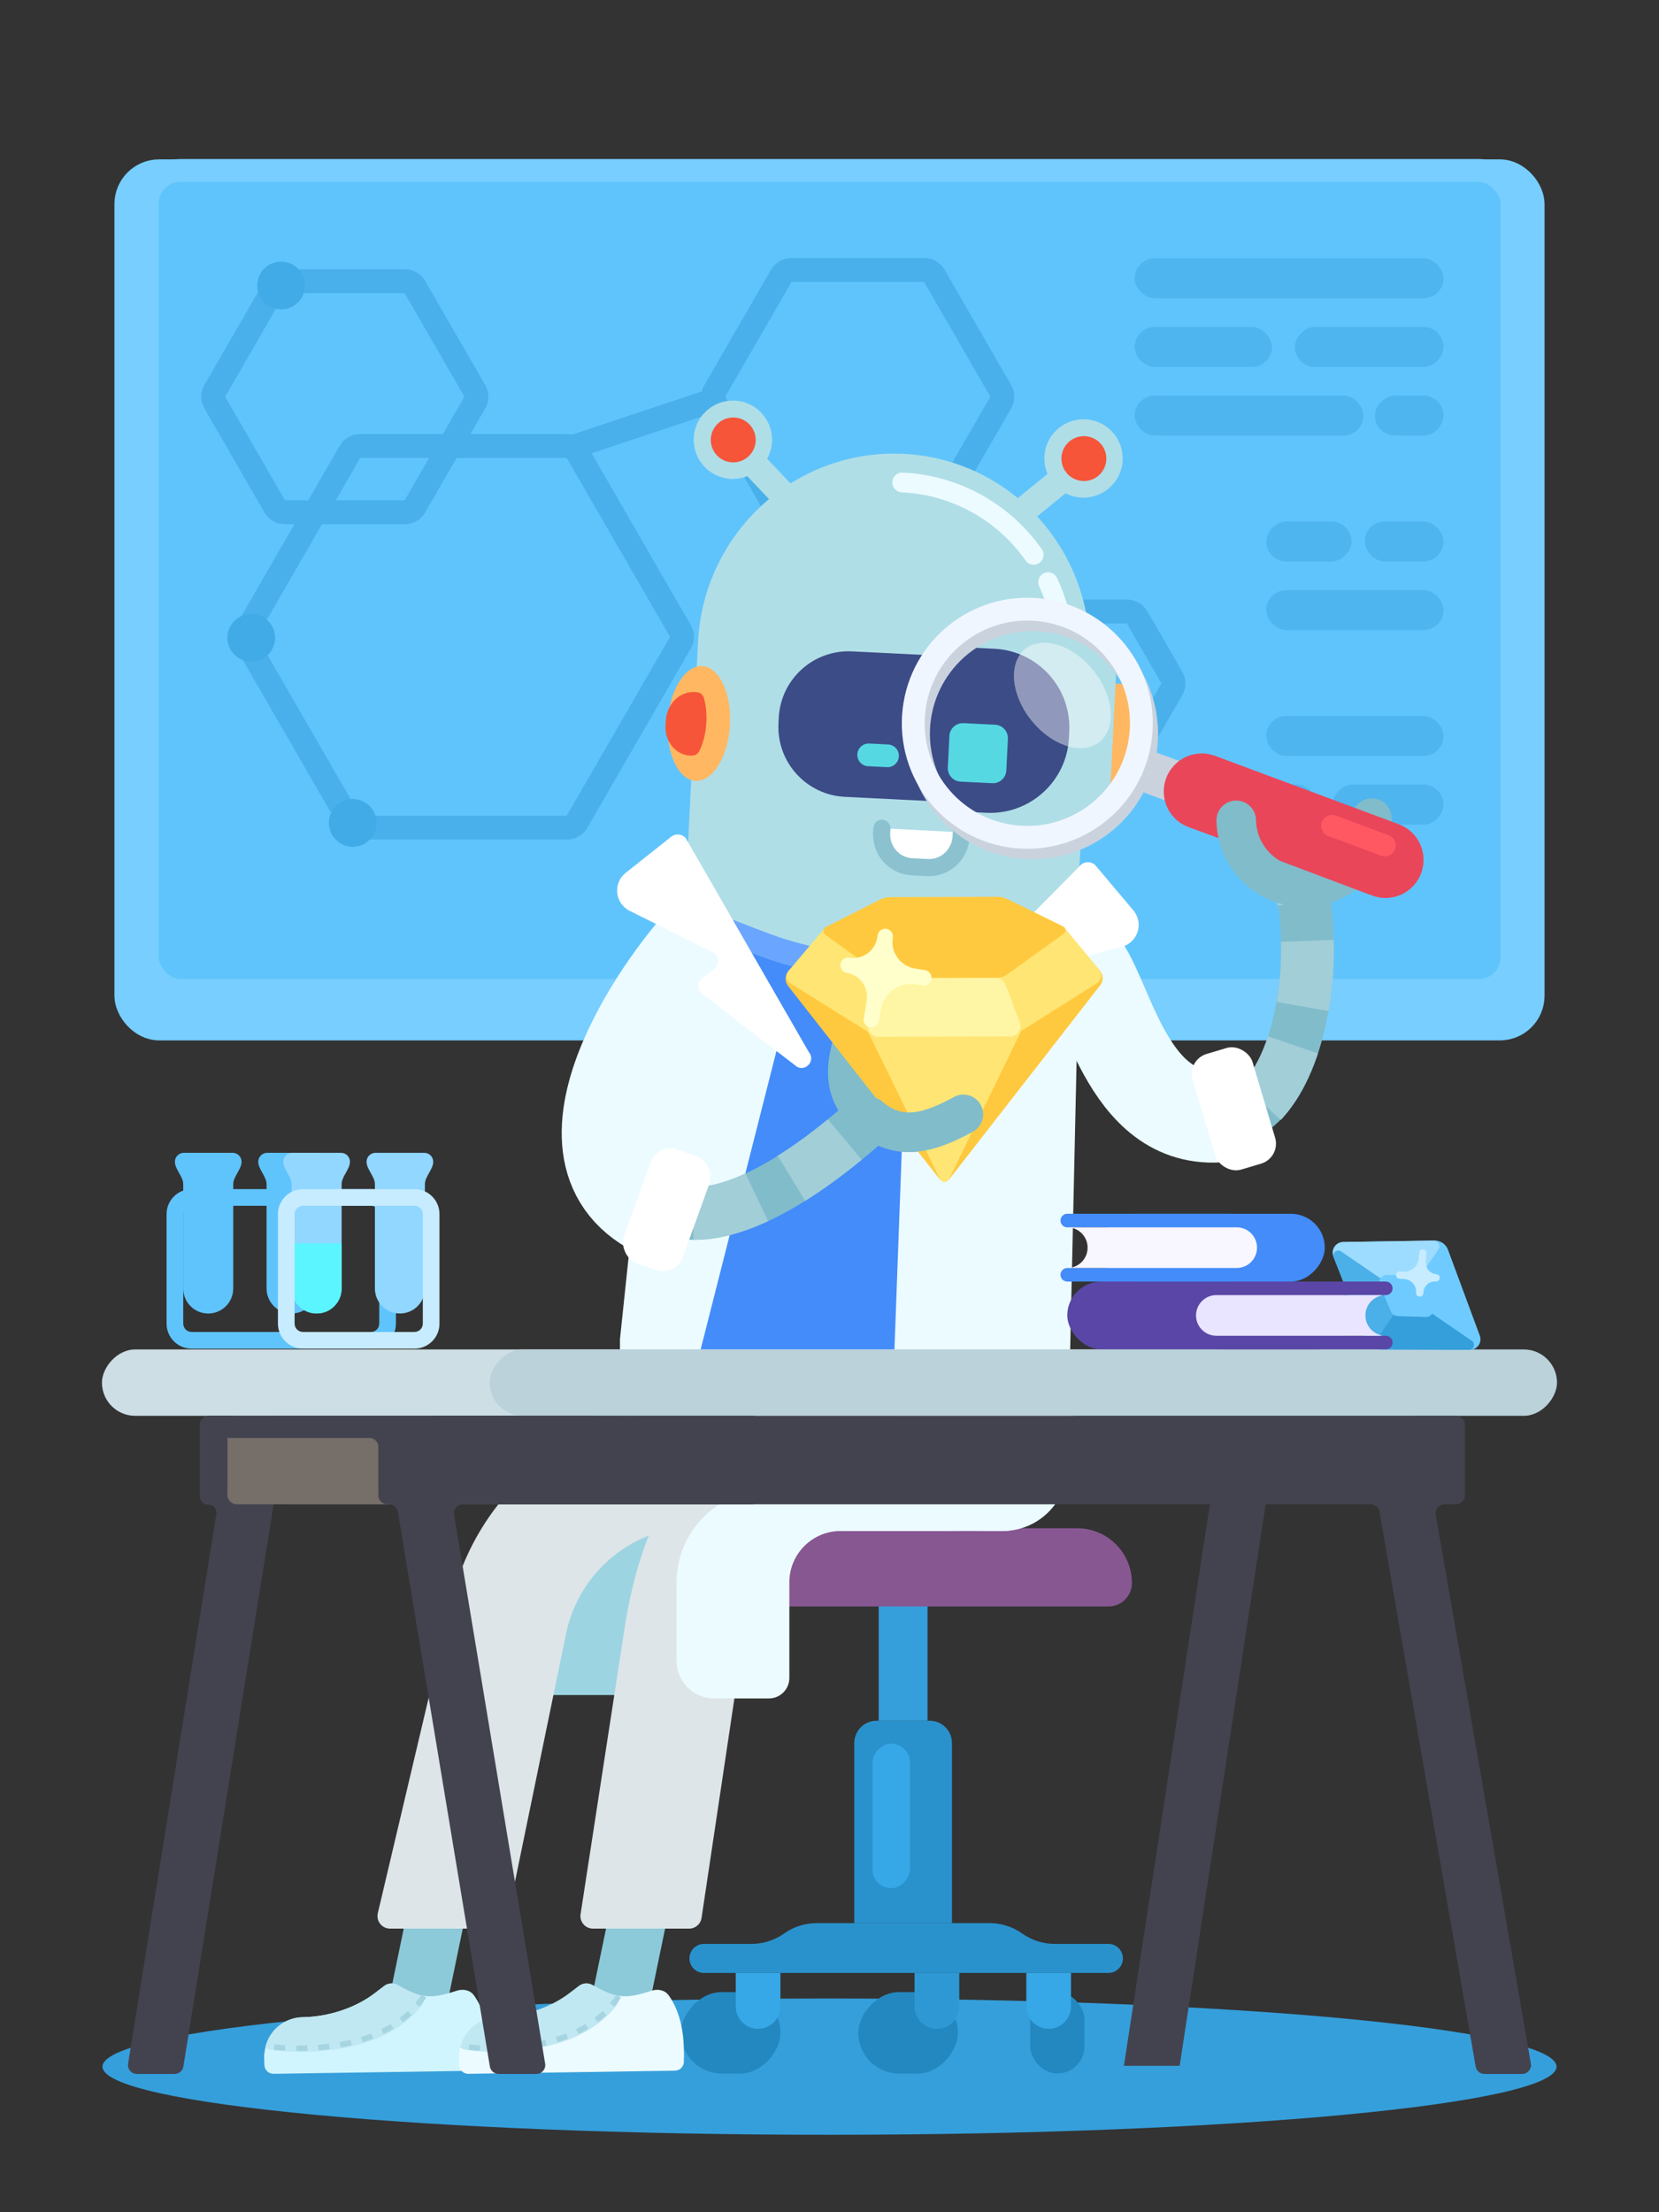<svg width="192" height="256" viewBox="0 0 192 256" fill="none" xmlns="http://www.w3.org/2000/svg">
<rect x="0" y="0" width="192" height="256" fill="#333333" stroke="none"/>
<rect x="14.567" y="19.767" width="162.864" height="99.305" rx="3.847" fill="#77CEFF" stroke="#77CEFF" stroke-width="2.648"/>
<rect x="17.047" y="19.726" width="157.944" height="94.895" rx="3.847" fill="#60C4FC" stroke="#77CEFF" stroke-width="2.648"/>
<path d="M31.805 33.196C32.04 32.788 32.475 32.538 32.945 32.538L46.863 32.538C47.334 32.538 47.769 32.788 48.004 33.196L54.963 45.25C55.198 45.657 55.198 46.159 54.963 46.566L48.004 58.62C47.769 59.028 47.334 59.279 46.863 59.279L32.945 59.279C32.475 59.279 32.04 59.028 31.805 58.62L24.845 46.566C24.61 46.159 24.61 45.657 24.845 45.25L31.805 33.196Z" stroke="#49B0EB" stroke-width="2.764"/>
<path d="M121.22 71.424C121.456 71.017 121.89 70.766 122.361 70.766L130.449 70.766C130.92 70.766 131.354 71.017 131.59 71.424L135.634 78.429C135.869 78.837 135.869 79.338 135.634 79.746L131.59 86.751C131.354 87.158 130.92 87.409 130.449 87.409L122.361 87.409C121.89 87.409 121.456 87.158 121.22 86.751L117.176 79.746C116.941 79.338 116.941 78.837 117.176 78.429L121.22 71.424Z" stroke="#49B0EB" stroke-width="2.764"/>
<path d="M40.513 52.274C40.749 51.867 41.183 51.616 41.654 51.616L65.628 51.616C66.099 51.616 66.533 51.867 66.769 52.274L78.756 73.037C78.991 73.444 78.991 73.946 78.756 74.354L66.769 95.116C66.533 95.523 66.099 95.775 65.628 95.775L41.654 95.775C41.183 95.775 40.749 95.523 40.513 95.116L28.526 74.354C28.291 73.946 28.291 73.444 28.526 73.037L40.513 52.274Z" stroke="#49B0EB" stroke-width="2.764"/>
<path d="M90.429 31.9C90.664 31.492 91.099 31.241 91.569 31.241L106.982 31.241C107.453 31.241 107.887 31.492 108.123 31.9L115.829 45.248C116.064 45.655 116.064 46.157 115.829 46.565L108.123 59.913C107.887 60.32 107.453 60.571 106.982 60.571L91.569 60.571C91.099 60.571 90.664 60.32 90.429 59.913L82.722 46.565C82.487 46.157 82.487 45.655 82.722 45.248L90.429 31.9Z" stroke="#49B0EB" stroke-width="2.764"/>
<path d="M66.564 51.634L82.758 46.236" stroke="#49B0EB" stroke-width="2.764"/>
<path d="M107.662 61.028L121.893 70.528" stroke="#49B0EB" stroke-width="2.764"/>
<rect x="131.314" y="29.887" width="35.751" height="4.634" rx="2.317" fill="#4FB5EF"/>
<rect x="131.314" y="37.832" width="15.889" height="4.634" rx="2.317" fill="#4FB5EF"/>
<rect x="131.314" y="45.775" width="26.482" height="4.634" rx="2.317" fill="#4FB5EF"/>
<rect width="17.213" height="4.634" rx="2.317" transform="matrix(-1 0 0 1 167.064 37.832)" fill="#4FB5EF"/>
<rect width="7.945" height="4.634" rx="2.317" transform="matrix(-1 0 0 1 167.064 45.775)" fill="#4FB5EF"/>
<rect x="167.065" y="72.92" width="20.523" height="4.634" rx="2.317" transform="rotate(-180 167.065 72.92)" fill="#4FB5EF"/>
<rect x="167.065" y="64.976" width="9.122" height="4.634" rx="2.317" transform="rotate(-180 167.065 64.976)" fill="#4FB5EF"/>
<rect width="9.882" height="4.634" rx="2.317" transform="matrix(1 8.74228e-08 8.74228e-08 -1 146.543 64.976)" fill="#4FB5EF"/>
<rect x="146.543" y="82.85" width="20.523" height="4.634" rx="2.317" fill="#4FB5EF"/>
<rect x="146.543" y="90.795" width="5.877" height="4.634" rx="2.317" fill="#4FB5EF"/>
<rect width="12.863" height="4.634" rx="2.317" transform="matrix(-1 0 0 1 167.066 90.795)" fill="#4FB5EF"/>
<circle cx="32.531" cy="33.036" r="2.764" fill="#41ABE7"/>
<circle cx="29.076" cy="73.807" r="2.764" fill="#41ABE7"/>
<circle cx="40.824" cy="95.227" r="2.764" fill="#41ABE7"/>
<circle cx="121.674" cy="71.041" r="2.764" fill="#41ABE7"/>
<path d="M96.001 247.039C142.471 247.039 180.142 243.509 180.142 239.154C180.142 234.799 142.471 231.269 96.001 231.269C49.531 231.269 11.86 234.799 11.86 239.154C11.86 243.509 49.531 247.039 96.001 247.039Z" fill="#359FDB"/>
<path d="M122.055 224.948H128.276C129.204 224.948 129.957 225.701 129.957 226.629C129.957 227.558 129.204 228.31 128.276 228.31H81.473C80.544 228.31 79.792 227.558 79.792 226.629C79.792 225.701 80.544 224.948 81.473 224.948H86.987C88.284 224.948 89.55 224.559 90.623 223.83L90.864 223.666C91.936 222.937 93.203 222.547 94.499 222.547H114.542C115.839 222.547 117.106 222.937 118.178 223.666L118.419 223.83C119.492 224.559 120.758 224.948 122.055 224.948Z" fill="#2992CD"/>
<rect width="11.518" height="9.424" rx="4.712" transform="matrix(-1 0 0 1 110.852 230.529)" fill="#2388C0"/>
<rect width="9.424" height="9.424" rx="4.712" transform="matrix(-1 0 0 1 110.852 230.529)" fill="#2388C0"/>
<path d="M111.02 228.311H105.846V232.191C105.846 233.619 107.004 234.778 108.433 234.778C109.861 234.778 111.02 233.619 111.02 232.191V228.311Z" fill="#2E98D5"/>
<rect width="11.518" height="9.424" rx="4.712" transform="matrix(-1 0 0 1 90.321 230.529)" fill="#2388C0"/>
<rect width="9.424" height="9.424" rx="4.712" transform="matrix(-1 0 0 1 90.321 230.529)" fill="#2388C0"/>
<path d="M90.321 228.311H85.148V232.191C85.148 233.619 86.306 234.778 87.734 234.778C89.163 234.778 90.321 233.619 90.321 232.191V228.311Z" fill="#36A7E7"/>
<rect x="119.226" y="230.529" width="6.282" height="9.424" rx="3.141" fill="#2388C0"/>
<path d="M118.777 228.311H123.95V232.191C123.95 233.619 122.792 234.778 121.363 234.778C119.935 234.778 118.777 233.619 118.777 232.191V228.311Z" fill="#36A7E7"/>
<path d="M110.174 201.709C110.174 200.28 109.016 199.122 107.587 199.122H101.456C100.027 199.122 98.869 200.28 98.869 201.709V222.546H110.174V201.709Z" fill="#2992CD"/>
<path d="M107.347 180.834C107.347 179.405 106.189 178.247 104.76 178.247H104.282C102.853 178.247 101.695 179.405 101.695 180.834V199.122H107.347V180.834Z" fill="#359FDB"/>
<rect width="4.327" height="16.727" rx="2.164" transform="matrix(-1 0 0 1 105.305 201.779)" fill="#36A7E7"/>
<path d="M131.003 183.187C131.003 179.687 128.165 176.85 124.665 176.85H83.421C79.921 176.85 77.084 179.687 77.084 183.187C77.084 184.687 78.3 185.903 79.8 185.903H128.287C129.787 185.903 131.003 184.687 131.003 183.187Z" fill="#875792"/>
<rect x="60.111" y="176.774" width="26.892" height="19.378" fill="#9DD4E2"/>
<path d="M136.525 239.057L146.77 172.16H140.317L130.073 239.057H136.525Z" fill="#43434F"/>
<path d="M124.638 82.859L125.604 82.77C126.011 82.733 126.407 82.617 126.769 82.427C127.131 82.237 127.452 81.977 127.714 81.663C127.976 81.349 128.173 80.986 128.294 80.596C128.416 80.206 128.459 79.795 128.422 79.388L128.398 79.131C128.322 78.31 127.924 77.551 127.29 77.023C126.655 76.496 125.837 76.241 125.016 76.316L124.049 76.405L124.638 82.859Z" fill="#FF553E"/>
<path d="M123.122 73.886L122.801 73.915C121.82 74.005 121.098 74.873 121.188 75.854L121.928 83.921C122.018 84.902 122.886 85.625 123.867 85.535L124.188 85.505C125.169 85.415 125.891 84.547 125.801 83.566L125.061 75.499C124.971 74.518 124.103 73.796 123.122 73.886Z" fill="#FFB762"/>
<path d="M127.855 116.659C144.207 145.212 154.048 119.752 150.646 102.393" stroke="#81BCCA" stroke-width="6.105" stroke-miterlimit="10" stroke-linecap="round"/>
<path d="M127.193 119.194C142.127 143.943 153.98 122.394 150.792 103.849" stroke="#A2CED8" stroke-width="6.105" stroke-miterlimit="10" stroke-dasharray="7.63 4.58"/>
<path d="M124.709 111.147C128.089 114.25 130.087 130.335 141.535 129.134" stroke="#ECFBFF" stroke-width="10.684" stroke-miterlimit="10"/>
<path d="M151.048 102.657C153.13 102.622 155.113 101.761 156.56 100.264C158.008 98.767 158.802 96.757 158.767 94.675" stroke="#81BCCA" stroke-width="4.579" stroke-miterlimit="10" stroke-linecap="round"/>
<path d="M104.578 52.523C92.063 51.903 81.41 61.66 80.784 74.314L77.076 149.232C77.063 149.476 77.097 149.721 77.179 149.952C77.26 150.183 77.386 150.396 77.549 150.578C77.713 150.76 77.91 150.909 78.131 151.014C78.352 151.12 78.591 151.182 78.836 151.195L120.452 153.256C120.696 153.267 120.941 153.23 121.171 153.146C121.402 153.063 121.614 152.935 121.795 152.769C121.976 152.604 122.122 152.405 122.226 152.183C122.33 151.961 122.389 151.72 122.399 151.475L126.103 76.558C126.729 63.904 117.092 53.142 104.578 52.523Z" fill="#B0DEE7"/>
<path d="M74.743 160.758L79.774 106.014L88.12 109.209C95.547 112.053 103.65 112.629 111.404 110.866L121.434 108.585L118.443 162.538L74.743 160.758Z" fill="#438CFA" stroke="#6AA6FF" stroke-width="2.813"/>
<path d="M121.688 112.71L118.004 113.048C117.824 113.062 117.647 113.005 117.51 112.889C117.373 112.773 117.286 112.608 117.27 112.429C117.254 112.25 117.308 112.072 117.422 111.933C117.536 111.794 117.7 111.706 117.879 111.687L121.564 111.349C121.654 111.339 121.745 111.348 121.832 111.374C121.919 111.4 121.999 111.443 122.069 111.5C122.139 111.558 122.197 111.628 122.24 111.708C122.282 111.788 122.308 111.876 122.317 111.966C122.325 112.056 122.315 112.147 122.288 112.234C122.261 112.32 122.217 112.4 122.158 112.47C122.1 112.539 122.028 112.596 121.947 112.637C121.867 112.678 121.779 112.703 121.688 112.71Z" fill="#A2CED8"/>
<path d="M122.206 118.414L118.521 118.752C118.34 118.769 118.161 118.713 118.021 118.597C117.881 118.481 117.793 118.314 117.777 118.134C117.76 117.953 117.816 117.773 117.932 117.633C118.048 117.494 118.214 117.406 118.395 117.389L122.08 117.051C122.261 117.034 122.441 117.09 122.58 117.206C122.72 117.322 122.808 117.489 122.824 117.669C122.841 117.85 122.785 118.03 122.669 118.17C122.553 118.309 122.387 118.397 122.206 118.414Z" fill="#A2CED8"/>
<path d="M121.948 115.569L118.265 115.907C118.175 115.916 118.084 115.907 117.998 115.881C117.911 115.855 117.831 115.812 117.761 115.755C117.692 115.697 117.634 115.627 117.592 115.547C117.55 115.467 117.524 115.38 117.515 115.29C117.507 115.2 117.517 115.11 117.543 115.023C117.57 114.937 117.614 114.857 117.672 114.788C117.73 114.719 117.801 114.662 117.881 114.62C117.961 114.579 118.049 114.553 118.139 114.546L121.823 114.208C121.913 114.198 122.005 114.207 122.091 114.233C122.178 114.259 122.259 114.302 122.329 114.359C122.399 114.416 122.457 114.487 122.499 114.567C122.542 114.647 122.568 114.735 122.576 114.825C122.584 114.915 122.575 115.006 122.547 115.093C122.52 115.179 122.476 115.259 122.418 115.329C122.359 115.398 122.288 115.455 122.207 115.496C122.126 115.537 122.038 115.562 121.948 115.569Z" fill="#A2CED8"/>
<path d="M121.423 109.861L117.732 110.2C117.551 110.216 117.371 110.16 117.232 110.044C117.092 109.928 117.005 109.761 116.988 109.581C116.972 109.4 117.028 109.22 117.144 109.08C117.26 108.941 117.427 108.853 117.607 108.837L121.3 108.503C121.389 108.495 121.479 108.504 121.565 108.531C121.651 108.558 121.731 108.601 121.8 108.658C121.869 108.716 121.926 108.786 121.968 108.866C122.009 108.945 122.035 109.032 122.043 109.122C122.052 109.211 122.042 109.302 122.015 109.387C121.989 109.473 121.945 109.553 121.888 109.622C121.83 109.691 121.76 109.748 121.68 109.79C121.601 109.832 121.514 109.858 121.424 109.866L121.423 109.861Z" fill="#A2CED8"/>
<path d="M87.413 53.866L91.616 58.288" stroke="#B0DEE7" stroke-width="3.053" stroke-miterlimit="10"/>
<ellipse rx="3.605" ry="6.651" transform="matrix(0.999 0.046 -0.055 0.998 80.88 83.722)" fill="#FFB762"/>
<path fill-rule="evenodd" clip-rule="evenodd" d="M80.168 87.441C80.502 87.425 80.797 87.2 80.954 86.875C81.389 85.978 81.679 84.85 81.748 83.616C81.804 82.606 81.704 81.653 81.483 80.829C81.388 80.473 81.132 80.194 80.795 80.129C80.662 80.104 80.525 80.088 80.385 80.082C78.667 80.006 77.177 81.463 77.062 83.332L77.024 83.948C76.91 85.804 78.197 87.366 79.904 87.441C79.993 87.445 80.081 87.445 80.168 87.441Z" fill="#F65539"/>
<path d="M122.885 55.469L118.49 59.045" stroke="#B0DEE7" stroke-width="3.053" stroke-miterlimit="10"/>
<path d="M113.522 76.117L98.608 75.379C94.145 75.158 90.348 78.597 90.127 83.06L90.094 83.731C89.873 88.194 93.312 91.991 97.775 92.212L112.689 92.951C117.152 93.171 120.949 89.733 121.17 85.269L121.203 84.598C121.424 80.135 117.985 76.338 113.522 76.117Z" fill="#3C4C87"/>
<path d="M102.781 86.152L100.597 86.043C99.872 86.008 99.256 86.566 99.22 87.291C99.184 88.015 99.743 88.632 100.467 88.668L102.651 88.776C103.376 88.812 103.993 88.254 104.028 87.529C104.064 86.804 103.506 86.188 102.781 86.152Z" fill="#56D8E3"/>
<path d="M110.488 80.942L108.186 81.145C107.66 81.191 107.271 81.655 107.318 82.18L107.357 82.626C107.403 83.152 107.867 83.541 108.392 83.494L110.695 83.292C111.22 83.246 111.609 82.782 111.563 82.256L111.524 81.811C111.477 81.285 111.014 80.896 110.488 80.942Z" fill="#56D8E3"/>
<path d="M119.628 64.204C117.9 61.739 115.631 59.702 112.994 58.251C110.356 56.799 107.421 55.971 104.414 55.831" stroke="#ECFBFF" stroke-width="2.289" stroke-miterlimit="10" stroke-linecap="round"/>
<path d="M122.358 70.154C122.075 69.203 121.723 68.274 121.304 67.375" stroke="#ECFBFF" stroke-width="2.289" stroke-miterlimit="10" stroke-linecap="round"/>
<path d="M111.263 96.322L111.236 96.832C111.178 97.828 110.738 98.761 110.011 99.429C109.285 100.097 108.331 100.445 107.357 100.398L105.503 100.302C104.53 100.248 103.619 99.803 102.969 99.064C102.319 98.324 101.983 97.35 102.035 96.354L102.064 95.845" fill="white"/>
<path d="M111.263 96.322L111.236 96.832C111.178 97.828 110.738 98.761 110.011 99.429C109.285 100.097 108.331 100.445 107.357 100.398L105.503 100.302C104.53 100.248 103.619 99.803 102.969 99.064C102.319 98.324 101.983 97.35 102.035 96.354L102.064 95.845" stroke="#8CC2CF" stroke-width="1.984" stroke-linecap="round" stroke-linejoin="round"/>
<path d="M84.306 55.39C86.793 55.673 89.037 53.886 89.32 51.4C89.603 48.913 87.816 46.668 85.329 46.386C82.843 46.103 80.598 47.89 80.316 50.376C80.033 52.863 81.82 55.107 84.306 55.39Z" fill="#B0DEE7"/>
<path d="M84.567 53.492C85.993 53.654 87.28 52.629 87.442 51.203C87.604 49.777 86.58 48.49 85.154 48.328C83.728 48.166 82.44 49.19 82.278 50.616C82.116 52.042 83.141 53.33 84.567 53.492Z" fill="#F65539"/>
<path d="M124.886 57.555C127.372 57.838 129.617 56.051 129.9 53.565C130.182 51.078 128.396 48.833 125.909 48.551C123.423 48.268 121.178 50.055 120.895 52.541C120.613 55.028 122.399 57.273 124.886 57.555Z" fill="#B0DEE7"/>
<path d="M125.147 55.651C126.573 55.813 127.86 54.788 128.023 53.362C128.185 51.936 127.16 50.649 125.734 50.487C124.308 50.325 123.02 51.349 122.858 52.776C122.696 54.202 123.721 55.489 125.147 55.651Z" fill="#F65539"/>
<path d="M71.016 235.433L77.178 205.713" stroke="#8CCAD9" stroke-width="6.693" stroke-miterlimit="10"/>
<path fill-rule="evenodd" clip-rule="evenodd" d="M86.014 189.728C87.311 182.261 88.154 176.808 95.734 176.808L104.931 176.808L112.551 163.035L95.733 163.035C81.457 163.036 74.886 173.307 72.445 187.373L67.191 221.511C67.056 222.389 67.735 223.181 68.624 223.181L79.758 223.181C80.476 223.181 81.085 222.656 81.192 221.946L86.014 189.728Z" fill="#DDE5E8"/>
<path d="M68.416 159.374L124.573 159.374L124.573 160.369C124.573 164.825 123.043 169.098 120.32 172.249C117.598 175.4 113.905 177.17 110.054 177.17L82.938 177.17C79.087 177.17 75.394 175.4 72.672 172.249C69.949 169.098 68.419 164.825 68.419 160.369L68.419 159.374L68.416 159.374Z" fill="#DDE5E8"/>
<path d="M103.166 165.69C102.935 171.961 107.956 177.17 114.231 177.17L116.038 177.17C120.122 177.17 123.459 173.907 123.55 169.824L125.055 102.219L104.851 119.918L103.166 165.69Z" fill="#ECFBFF"/>
<path d="M48.051 233.26L54.213 203.54" stroke="#8CCAD9" stroke-width="6.693" stroke-miterlimit="10"/>
<path fill-rule="evenodd" clip-rule="evenodd" d="M65.529 188.965C67.06 181.768 73.415 176.622 80.773 176.622L95.513 176.622L95.513 162.849L80.773 162.849C66.913 162.85 54.941 172.543 52.058 186.099L43.724 221.398C43.51 222.308 44.2 223.181 45.136 223.181L57.301 223.181C57.989 223.181 58.582 222.697 58.721 222.024L65.529 188.965Z" fill="#DDE5E8"/>
<path d="M119.744 88.076L113.308 89.549C113.071 89.604 112.923 89.839 112.977 90.076L113.052 90.4C113.106 90.636 113.341 90.784 113.578 90.73L120.014 89.257C120.25 89.203 120.398 88.967 120.344 88.731L120.27 88.407C120.216 88.17 119.98 88.022 119.744 88.076Z" fill="#CDD5D9"/>
<path d="M107.577 86.533C107.533 86.516 107.496 86.485 107.471 86.445C107.446 86.406 107.434 86.359 107.438 86.312C107.441 86.266 107.459 86.221 107.49 86.185C107.52 86.15 107.561 86.125 107.607 86.114L109.927 85.583C109.967 85.574 110.008 85.576 110.046 85.589C110.084 85.602 110.117 85.625 110.143 85.656C110.169 85.686 110.187 85.723 110.193 85.763C110.199 85.803 110.195 85.843 110.18 85.881L109.28 88.082C109.262 88.125 109.231 88.161 109.191 88.186C109.151 88.21 109.105 88.221 109.058 88.217C109.012 88.213 108.968 88.195 108.933 88.164C108.897 88.134 108.873 88.093 108.862 88.047L108.633 87.041C108.625 87.006 108.609 86.973 108.585 86.946C108.561 86.919 108.531 86.898 108.497 86.885L107.577 86.533Z" fill="#CDD5D9"/>
<path d="M71.75 164.394C75.352 163.434 74.818 163.268 75.839 163.161C77.929 162.941 79.714 161.561 80.232 159.524L90.597 118.726L77.478 100.571L71.75 154.97L71.75 164.394Z" fill="#ECFBFF"/>
<path d="M131.268 89.905C130.994 89.805 130.771 89.6 130.648 89.335C130.525 89.07 130.513 88.767 130.613 88.493C130.713 88.219 130.918 87.996 131.183 87.874C131.448 87.751 131.75 87.738 132.024 87.838L136.158 89.347C136.421 89.455 136.632 89.66 136.747 89.92C136.862 90.18 136.872 90.474 136.775 90.741C136.678 91.008 136.482 91.228 136.227 91.353C135.972 91.479 135.678 91.501 135.407 91.415L131.268 89.905Z" stroke="#CAD3DD" stroke-width="2.641"/>
<mask id="mask0" mask-type="alpha" maskUnits="userSpaceOnUse" x="105" y="70" width="28" height="27">
<path d="M117.431 96.815C124.677 97.621 131.206 92.4 132.012 85.154C132.818 77.908 127.598 71.38 120.351 70.573C113.105 69.767 106.577 74.988 105.77 82.234C104.964 89.48 110.185 96.008 117.431 96.815Z" fill="#C4C4C4"/>
</mask>
<g mask="url(#mask0)">
<path d="M130.034 89.39L131.127 89.444C131.588 89.467 132.048 89.399 132.482 89.245C132.917 89.09 133.316 88.851 133.658 88.542C134 88.233 134.278 87.859 134.475 87.442C134.673 87.026 134.786 86.575 134.809 86.114L134.822 85.824C134.869 84.894 134.544 83.985 133.919 83.295C133.295 82.605 132.422 82.191 131.493 82.145L130.4 82.091L130.034 89.39Z" fill="#FF553E"/>
<path d="M129.757 79.133L129.394 79.115C128.284 79.06 127.34 79.915 127.286 81.024L126.834 90.148C126.779 91.257 127.634 92.201 128.743 92.256L129.106 92.274C130.215 92.329 131.159 91.474 131.214 90.365L131.666 81.241C131.721 80.132 130.866 79.188 129.757 79.133Z" fill="#FFB762"/>
<path d="M105.007 48.469C90.895 47.771 78.883 58.773 78.176 73.041L73.996 157.518C73.98 157.794 74.02 158.07 74.111 158.33C74.203 158.591 74.344 158.831 74.529 159.036C74.713 159.242 74.936 159.409 75.185 159.529C75.434 159.648 75.704 159.717 75.98 159.732L122.906 162.056C123.182 162.068 123.458 162.026 123.717 161.932C123.977 161.838 124.216 161.694 124.42 161.507C124.624 161.321 124.789 161.096 124.906 160.846C125.023 160.595 125.09 160.324 125.102 160.048L129.278 75.571C129.985 61.302 119.118 49.168 105.007 48.469Z" fill="#B0DEE7"/>
<path d="M115.087 75.075L98.27 74.242C93.238 73.993 88.956 77.871 88.707 82.903L88.67 83.66C88.42 88.693 92.298 92.974 97.331 93.224L114.147 94.056C119.18 94.305 123.461 90.428 123.711 85.395L123.748 84.638C123.997 79.606 120.119 75.324 115.087 75.075Z" fill="#3C4C87"/>
<path d="M115.168 83.866L111.508 83.684C110.65 83.642 109.919 84.303 109.877 85.162L109.695 88.822C109.653 89.681 110.315 90.411 111.173 90.454L114.833 90.635C115.692 90.677 116.422 90.016 116.465 89.157L116.646 85.497C116.688 84.639 116.027 83.908 115.168 83.866Z" fill="#56D8E3"/>
</g>
<path d="M124.03 72.508C126.483 73.403 128.615 75.006 130.157 77.113C131.699 79.22 132.581 81.737 132.692 84.346C132.804 86.954 132.139 89.537 130.783 91.768C129.426 93.999 127.438 95.778 125.071 96.879C122.703 97.98 120.062 98.355 117.482 97.955C114.902 97.555 112.498 96.4 110.575 94.634C108.651 92.868 107.295 90.572 106.676 88.035C106.058 85.498 106.206 82.835 107.101 80.382C107.696 78.753 108.605 77.258 109.778 75.981C110.95 74.704 112.363 73.67 113.935 72.939C115.507 72.208 117.207 71.793 118.939 71.719C120.671 71.645 122.401 71.913 124.03 72.508V72.508Z" stroke="#CAD3DD" stroke-width="2.641"/>
<path d="M117.433 96.816C124.679 97.622 131.207 92.401 132.014 85.155C132.82 77.909 127.6 71.381 120.353 70.574C113.107 69.768 106.579 74.989 105.772 82.235C104.966 89.481 110.187 96.009 117.433 96.816Z" stroke="#F0F6FF" stroke-width="2.641"/>
<path d="M134.948 90.082C134.548 91.178 134.6 92.388 135.093 93.446C135.585 94.504 136.477 95.324 137.574 95.724L143.982 98.058L158.797 103.634C159.341 103.839 159.921 103.934 160.503 103.913C161.084 103.893 161.656 103.758 162.185 103.515C162.714 103.272 163.189 102.927 163.584 102.499C163.978 102.072 164.284 101.57 164.484 101.023C164.882 99.935 164.835 98.734 164.354 97.68C163.872 96.627 162.994 95.805 161.911 95.394L140.591 87.456C140.048 87.258 139.471 87.168 138.894 87.193C138.316 87.218 137.749 87.356 137.225 87.6C136.701 87.843 136.231 88.188 135.84 88.614C135.449 89.04 135.146 89.538 134.948 90.082Z" fill="#E9465A"/>
<path d="M152.981 95.135C152.866 95.449 152.881 95.796 153.023 96.1C153.164 96.403 153.42 96.638 153.734 96.753L155.571 97.422L159.819 99.021C159.975 99.079 160.141 99.107 160.308 99.101C160.475 99.095 160.639 99.056 160.79 98.987C160.942 98.917 161.078 98.818 161.192 98.695C161.305 98.573 161.392 98.429 161.45 98.272C161.564 97.96 161.55 97.616 161.412 97.314C161.274 97.012 161.023 96.776 160.712 96.658L154.599 94.382C154.443 94.325 154.278 94.3 154.112 94.307C153.947 94.314 153.784 94.353 153.634 94.423C153.484 94.493 153.349 94.592 153.237 94.714C153.125 94.836 153.038 94.979 152.981 95.135Z" fill="#FF5862"/>
<path opacity="0.43" d="M127.252 85.855C129.24 84.266 128.926 80.57 126.552 77.6C124.177 74.631 120.641 73.513 118.653 75.103C116.665 76.693 116.978 80.388 119.353 83.358C121.727 86.327 125.264 87.445 127.252 85.855Z" fill="white"/>
<path d="M79.936 110.136C64.954 129.428 71.409 155.347 100.327 129.688" stroke="#81BCCA" stroke-width="6.105" stroke-miterlimit="10"/>
<path d="M79.936 110.136C64.954 129.428 71.409 155.347 100.327 129.688" stroke="#A2CED8" stroke-width="6.105" stroke-miterlimit="10" stroke-dasharray="7.63 4.58"/>
<path d="M82.604 107.504C77.299 112.583 61.766 133.869 76.6 140.46" stroke="#ECFBFF" stroke-width="10.684" stroke-miterlimit="10"/>
<path d="M126.835 100.208L131.162 105.346C132.404 106.82 131.691 109.071 129.823 109.57L119.527 112.324C118.655 112.558 118.338 113.621 118.943 114.289L120.022 115.48C120.634 116.155 120.304 117.23 119.418 117.45L105.284 123.061C104.107 123.353 103.36 121.846 104.314 121.105L125.153 100.03C125.668 99.628 126.414 99.707 126.835 100.208Z" fill="white"/>
<rect x="137.335" y="122.653" width="7.235" height="13.967" rx="2.412" transform="rotate(-16.62 137.335 122.653)" fill="white"/>
<rect x="78.19" y="147.79" width="7.235" height="13.967" rx="2.412" transform="rotate(-160.117 78.19 147.79)" fill="white"/>
<path d="M77.678 96.831L72.415 101.006C70.905 102.203 71.156 104.55 72.887 105.411L82.43 110.159C83.238 110.562 83.337 111.667 82.611 112.201L81.316 113.153C80.582 113.693 80.692 114.812 81.517 115.204L92.267 123.472C93.362 123.992 94.394 122.663 93.607 121.748L79.363 96.991C78.937 96.495 78.191 96.424 77.678 96.831Z" fill="white"/>
<path fill-rule="evenodd" clip-rule="evenodd" d="M143.034 92.643C144.299 92.622 145.34 93.631 145.361 94.895C145.373 95.626 145.528 96.347 145.819 97.017C146.11 97.688 146.53 98.295 147.055 98.803C147.58 99.311 148.2 99.711 148.88 99.98C149.111 100.071 149.347 100.146 149.587 100.206C151.837 100.763 151.053 102.606 151.091 104.946C149.759 104.968 148.436 104.728 147.197 104.238C145.958 103.748 144.828 103.02 143.87 102.093C142.913 101.167 142.148 100.061 141.618 98.838C141.088 97.616 140.804 96.301 140.783 94.969C140.762 93.705 141.77 92.663 143.034 92.643Z" fill="#81BCCA"/>
<path d="M111.494 128.959C107.81 130.97 104.164 132.26 100.63 129.223C97.095 126.186 97.876 122.607 99.388 118.738" stroke="#81BCCA" stroke-width="4.579" stroke-miterlimit="10" stroke-linecap="round"/>
<path d="M91.632 111.912L91.248 112.363C91.042 112.603 90.925 112.907 90.917 113.223C90.909 113.539 91.011 113.848 91.206 114.097L108.87 136.621L100.788 119.417L91.632 111.912Z" fill="#FFC93F"/>
<path d="M126.868 111.847L127.279 112.308C127.484 112.542 127.602 112.84 127.611 113.151C127.621 113.462 127.521 113.767 127.331 114.012L109.732 136.634L117.725 119.36L126.868 111.847Z" fill="#FFC93F"/>
<path d="M100.458 119.413L108.828 136.513C108.88 136.597 108.953 136.666 109.039 136.714C109.125 136.762 109.222 136.787 109.321 136.787C109.42 136.786 109.517 136.761 109.602 136.712C109.688 136.664 109.761 136.594 109.812 136.51L118.183 119.322L117.353 116.549L101.198 116.584L100.458 119.413Z" fill="#FFE574"/>
<path d="M95.398 107.448L91.225 112.403C91.14 112.504 91.077 112.622 91.041 112.749C91.005 112.876 90.998 113.009 91.018 113.14C91.039 113.27 91.087 113.395 91.16 113.505C91.233 113.615 91.329 113.708 91.442 113.777L101.229 119.893L117.019 113.132L95.398 107.448Z" fill="#FFE574"/>
<path d="M123.153 107.309L127.197 112.186C127.296 112.303 127.368 112.44 127.409 112.587C127.451 112.734 127.46 112.889 127.436 113.04C127.413 113.191 127.357 113.336 127.273 113.463C127.188 113.591 127.078 113.699 126.948 113.78L117.334 119.846L114.735 113L123.153 107.309Z" fill="#FFE574"/>
<path d="M103.02 103.818L115.47 103.778C115.845 103.775 116.215 103.86 116.551 104.027L123.011 107.192C123.091 107.23 123.16 107.289 123.211 107.362C123.262 107.436 123.292 107.521 123.3 107.61C123.307 107.698 123.291 107.788 123.253 107.868C123.215 107.949 123.156 108.018 123.083 108.069L116.549 112.774C116.212 113.016 115.807 113.147 115.392 113.148L103.092 113.175C102.672 113.177 102.262 113.045 101.923 112.796L95.493 108.157C95.422 108.105 95.365 108.036 95.328 107.956C95.291 107.876 95.276 107.788 95.283 107.7C95.29 107.612 95.319 107.528 95.368 107.454C95.417 107.381 95.484 107.322 95.563 107.282L101.906 104.072C102.253 103.902 102.634 103.815 103.02 103.818Z" fill="#FFC93F"/>
<path d="M103.325 113.197L115.24 113.172C115.485 113.17 115.725 113.244 115.927 113.382C116.13 113.521 116.285 113.719 116.372 113.948L118.014 118.3C118.085 118.483 118.11 118.68 118.087 118.875C118.064 119.069 117.994 119.255 117.884 119.417C117.773 119.578 117.624 119.71 117.451 119.801C117.278 119.893 117.085 119.941 116.889 119.941L101.669 119.98C101.474 119.979 101.281 119.932 101.108 119.841C100.935 119.75 100.786 119.619 100.675 119.458C100.563 119.297 100.492 119.112 100.468 118.918C100.444 118.724 100.467 118.527 100.535 118.344L102.151 113.979C102.24 113.743 102.402 113.54 102.612 113.4C102.823 113.259 103.072 113.188 103.325 113.197Z" fill="#FFF6A5"/>
<path fill-rule="evenodd" clip-rule="evenodd" d="M102.595 107.485C102.111 107.405 101.652 107.733 101.572 108.217L101.522 108.516C101.267 110.042 99.822 111.076 98.295 110.824C97.811 110.744 97.353 111.072 97.272 111.556C97.191 112.04 97.518 112.497 98.002 112.577C99.53 112.829 100.561 114.271 100.307 115.798L99.962 117.862C99.881 118.347 100.208 118.804 100.693 118.884C101.177 118.964 101.635 118.636 101.716 118.152L101.941 116.805C102.262 114.882 104.081 113.58 106.005 113.898L106.773 114.025C107.258 114.105 107.716 113.777 107.797 113.293C107.878 112.808 107.551 112.351 107.066 112.271L105.878 112.075C104.186 111.796 103.043 110.198 103.326 108.507C103.407 108.022 103.079 107.565 102.595 107.485Z" fill="#FFFFCC"/>
<path d="M111.493 128.957C107.809 130.968 104.163 132.258 100.628 129.221" stroke="#81BCCA" stroke-width="4.579" stroke-miterlimit="10" stroke-linecap="round"/>
<rect width="155.52" height="7.68" rx="3.84" transform="matrix(-1 0 0 1 167.318 156.16)" fill="#CDDEE4"/>
<rect width="123.52" height="7.68" rx="3.84" transform="matrix(-1 0 0 1 180.196 156.16)" fill="#BBD2DB"/>
<path d="M54.845 230.898C54.386 230.265 53.566 230.131 52.824 230.378C49.675 231.426 48.57 231.158 46.033 229.715C45.536 229.432 44.919 229.468 44.465 229.815L43.374 230.651C41.076 232.411 37.922 233.391 35.027 233.435C32.544 233.473 30.562 235.516 30.6 237.999L30.61 238.594C30.61 238.594 52.944 238.253 56.589 238.198C56.754 234.281 55.66 232.022 54.845 230.898Z" fill="#D0F5FF"/>
<path d="M56.592 237.497C56.583 236.915 56.103 236.451 55.521 236.459C46.358 236.599 40.781 236.684 31.618 236.824C31.036 236.833 30.571 237.311 30.58 237.893L30.596 238.946C30.605 239.528 31.083 239.992 31.665 239.984L55.57 239.619C56.152 239.61 56.616 239.132 56.608 238.55L56.592 237.497Z" fill="#D0F5FF"/>
<path fill-rule="evenodd" clip-rule="evenodd" d="M48.87 231.991C43.993 238.447 33.092 237.538 31.218 237.187C31.105 237.166 31.001 237.12 30.905 237.058L30.71 236.933C31.159 234.957 32.911 233.468 35.026 233.436C37.921 233.392 41.075 232.412 43.373 230.652L44.465 229.816C44.918 229.469 45.536 229.434 46.032 229.716C47.191 230.375 48.051 230.789 48.944 230.944C49.117 231.278 49.101 231.685 48.87 231.991Z" fill="#C0E8F2"/>
<path d="M49.06 230.989C44.26 238.349 32.1 237.069 30.82 236.749" stroke="#A6D5E1" stroke-width="0.64" stroke-dasharray="1.28 1.28"/>
<path fill-rule="evenodd" clip-rule="evenodd" d="M21.276 133.406C20.705 133.406 20.243 133.869 20.243 134.439C20.243 135.313 21.205 136.149 21.205 137.022V149.107C21.205 150.705 22.501 152.001 24.099 152.001C25.697 152.001 26.992 150.705 26.992 149.107V137.026C26.992 136.151 27.958 135.314 27.958 134.439C27.958 133.869 27.496 133.406 26.925 133.406H21.276Z" fill="#60C4FC"/>
<path fill-rule="evenodd" clip-rule="evenodd" d="M30.921 133.406C30.351 133.406 29.888 133.869 29.888 134.439C29.888 135.313 30.851 136.149 30.851 137.023V149.107C30.851 150.705 32.147 152.001 33.745 152.001C35.342 152.001 36.638 150.705 36.638 149.107V137.026C36.638 136.151 37.603 135.314 37.603 134.439C37.603 133.869 37.141 133.406 36.57 133.406H30.921Z" fill="#60C4FC"/>
<path d="M22.172 139.536H42.927V137.607H22.172V139.536ZM43.891 140.5V153.171H45.82V140.5H43.891ZM42.927 154.136H22.172V156.065H42.927V154.136ZM21.208 153.171V140.5H19.279V153.171H21.208ZM22.172 154.136C21.639 154.136 21.208 153.704 21.208 153.171H19.279C19.279 154.769 20.574 156.065 22.172 156.065V154.136ZM43.891 153.171C43.891 153.704 43.46 154.136 42.927 154.136V156.065C44.525 156.065 45.82 154.769 45.82 153.171H43.891ZM42.927 139.536C43.46 139.536 43.891 139.968 43.891 140.5H45.82C45.82 138.902 44.525 137.607 42.927 137.607V139.536ZM22.172 137.607C20.574 137.607 19.279 138.902 19.279 140.5H21.208C21.208 139.968 21.639 139.536 22.172 139.536V137.607Z" fill="#60C4FC"/>
<path fill-rule="evenodd" clip-rule="evenodd" d="M33.819 133.407C33.248 133.407 32.786 133.87 32.786 134.44C32.786 135.315 33.751 136.151 33.751 137.026V149.106C33.751 150.704 35.046 152 36.644 152C38.242 152 39.537 150.704 39.537 149.106V137.025C39.537 136.151 40.501 135.314 40.501 134.44C40.501 133.87 40.039 133.407 39.468 133.407H33.819Z" fill="#91D7FF"/>
<path fill-rule="evenodd" clip-rule="evenodd" d="M43.456 133.407C42.885 133.407 42.423 133.87 42.423 134.44C42.423 135.315 43.388 136.152 43.388 137.026V149.106C43.388 150.704 44.684 152 46.282 152C47.88 152 49.175 150.704 49.175 149.106V137.024C49.175 136.15 50.138 135.314 50.138 134.44C50.138 133.87 49.676 133.407 49.105 133.407H43.456Z" fill="#91D7FF"/>
<path d="M33.748 149.107V143.883H39.535V149.107C39.535 150.705 38.239 152 36.641 152C35.043 152 33.748 150.705 33.748 149.107Z" fill="#5AF5FF"/>
<path d="M49.898 153.171L50.862 153.171L49.898 153.171ZM35.059 155.1L35.059 154.136L35.059 155.1ZM49.898 140.5L50.862 140.5L49.898 140.5ZM35.059 139.536L47.969 139.536L47.969 137.607L35.059 137.607L35.059 139.536ZM32.166 140.5L32.166 153.171L34.095 153.171L34.095 140.5L32.166 140.5ZM35.059 156.065L47.969 156.065L47.969 154.136L35.059 154.136L35.059 156.065ZM50.862 153.171L50.862 140.5L48.934 140.5L48.934 153.171L50.862 153.171ZM47.969 156.065C49.567 156.065 50.862 154.769 50.862 153.171L48.934 153.171C48.934 153.704 48.502 154.136 47.969 154.136L47.969 156.065ZM32.166 153.171C32.166 154.769 33.461 156.065 35.059 156.065L35.059 154.136C34.527 154.136 34.095 153.704 34.095 153.171L32.166 153.171ZM47.969 139.536C48.502 139.536 48.934 139.968 48.934 140.5L50.862 140.5C50.862 138.902 49.567 137.607 47.969 137.607L47.969 139.536ZM35.059 137.607C33.461 137.607 32.166 138.902 32.166 140.5L34.095 140.5C34.095 139.968 34.527 139.536 35.059 139.536L35.059 137.607Z" fill="#C7EBFF"/>
<path fill-rule="evenodd" clip-rule="evenodd" d="M78.303 183.101C78.303 177.204 83.083 172.424 88.98 172.424L116.268 172.424C117.578 172.424 118.641 173.486 118.641 174.797C118.641 176.107 117.578 177.169 116.268 177.169H97.285C94.009 177.169 91.353 179.825 91.353 183.101V194.175C91.353 195.485 90.291 196.547 88.98 196.547H82.653C80.25 196.547 78.303 194.6 78.303 192.197V183.101Z" fill="#ECFBFF"/>
<path d="M77.385 230.898C76.927 230.266 76.106 230.132 75.365 230.379C72.215 231.427 71.111 231.159 68.574 229.716C68.077 229.433 67.46 229.469 67.006 229.816L65.915 230.652C63.617 232.412 60.462 233.392 57.568 233.436C55.085 233.474 53.103 235.517 53.141 238L53.15 238.595C53.15 238.595 75.485 238.254 79.13 238.199C79.294 234.282 78.201 232.023 77.385 230.898Z" fill="#ECFBFF"/>
<path d="M79.133 237.497C79.124 236.915 78.644 236.451 78.063 236.459C68.9 236.599 63.323 236.684 54.16 236.824C53.578 236.833 53.112 237.311 53.121 237.893L53.137 238.946C53.146 239.528 53.625 239.992 54.207 239.984L78.112 239.619C78.694 239.61 79.158 239.132 79.149 238.55L79.133 237.497Z" fill="#ECFBFF"/>
<path fill-rule="evenodd" clip-rule="evenodd" d="M71.411 231.991C66.535 238.447 55.634 237.538 53.76 237.187C53.647 237.166 53.543 237.12 53.447 237.058L53.252 236.933C53.7 234.957 55.452 233.468 57.568 233.436C60.462 233.392 63.617 232.412 65.915 230.652L67.007 229.816C67.46 229.469 68.077 229.434 68.574 229.716C69.733 230.375 70.593 230.789 71.486 230.944C71.659 231.278 71.643 231.685 71.411 231.991Z" fill="#C0E8F2"/>
<path d="M71.602 230.99C66.802 238.35 54.642 237.07 53.362 236.75" stroke="#A6D5E1" stroke-width="0.64" stroke-dasharray="1.28 1.28"/>
<path fill-rule="evenodd" clip-rule="evenodd" d="M25.04 175.181C25.129 174.631 24.704 174.132 24.146 174.132C23.578 174.132 23.117 173.671 23.117 173.103V164.869C23.117 164.301 23.578 163.84 24.146 163.84H27.346C26.778 163.84 26.317 164.301 26.317 164.869V172.073C26.317 172.642 26.778 173.102 27.346 173.102H30.619C31.253 173.102 31.736 173.669 31.635 174.295L21.225 239.134C21.145 239.633 20.714 240 20.209 240H15.841C15.207 240 14.724 239.433 14.825 238.807L25.04 175.181ZM87.101 163.84H31.004C31.579 163.84 32.043 164.312 32.033 164.887L31.891 173.033C31.881 173.608 32.344 174.08 32.92 174.08H87.028C87.593 174.08 88.052 173.625 88.057 173.06L88.13 164.878C88.135 164.306 87.673 163.84 87.101 163.84Z" fill="#43434F"/>
<rect x="26.319" y="163.84" width="24.692" height="10.24" rx="1.029" fill="#756E69"/>
<path fill-rule="evenodd" clip-rule="evenodd" d="M23.231 164.869V173.373C23.231 173.763 23.548 174.08 23.938 174.08C24.329 174.08 24.645 173.763 24.645 173.373V167.429C24.645 166.861 25.106 166.4 25.674 166.4H42.755C43.323 166.4 43.784 166.861 43.784 167.429V173.051C43.784 173.619 44.245 174.08 44.813 174.08H45.028C45.532 174.08 45.961 174.444 46.044 174.941L56.694 239.139C56.776 239.636 57.206 240 57.709 240H62.075C62.711 240 63.195 239.429 63.091 238.802L52.552 175.277C52.448 174.65 52.932 174.08 53.567 174.08H158.637C159.137 174.08 159.565 174.44 159.651 174.933L170.78 239.146C170.866 239.64 171.294 240 171.794 240H176.158C176.797 240 177.281 239.424 177.172 238.795L166.164 175.285C166.055 174.656 166.54 174.08 167.178 174.08H168.505C169.074 174.08 169.535 173.619 169.535 173.051V164.869C169.535 164.301 169.074 163.84 168.505 163.84H24.261C23.692 163.84 23.231 164.301 23.231 164.869Z" fill="#43434F"/>
<g clip-path="url(#clip0)">
<path d="M170.103 156.209C170.96 156.214 171.557 155.361 171.259 154.558L167.581 144.626C167.34 143.976 166.715 143.548 166.022 143.559L155.432 143.728C154.576 143.742 153.997 144.608 154.312 145.405L158.147 155.12C158.392 155.741 158.99 156.151 159.658 156.154L170.103 156.209Z" fill="#6FCBFF"/>
<path d="M166.466 144.585C166.765 144.147 166.446 143.554 165.916 143.562L155.483 143.729C154.613 143.743 154.034 144.633 154.374 145.434L157.616 153.064C158.122 154.253 159.741 154.414 160.47 153.348L166.466 144.585Z" fill="#9DDCFF"/>
<path d="M170.008 156.209C170.572 156.212 170.799 155.483 170.334 155.165L155.202 144.811C154.736 144.492 154.139 144.969 154.347 145.493L158.147 155.12C158.392 155.741 158.99 156.151 159.658 156.154L170.008 156.209Z" fill="#4BAFE8"/>
<path d="M170.008 156.209C170.572 156.212 170.799 155.483 170.334 155.165L163.24 150.311C162.979 150.132 162.623 150.199 162.445 150.46L159.161 155.259C158.902 155.637 159.172 156.152 159.63 156.154L170.008 156.209Z" fill="#359FDB"/>
<path d="M164.996 152.405C165.641 152.425 166.094 151.777 165.855 151.178L164.639 148.13C164.504 147.793 164.179 147.57 163.815 147.567L160.534 147.537C159.889 147.531 159.45 148.189 159.702 148.783L160.967 151.759C161.103 152.081 161.414 152.293 161.763 152.304L164.996 152.405Z" fill="#6FCBFF"/>
<path fill-rule="evenodd" clip-rule="evenodd" d="M164.274 150.051C164.507 150.069 164.71 149.894 164.728 149.661L164.739 149.519C164.796 148.785 165.437 148.235 166.172 148.29C166.404 148.307 166.608 148.133 166.626 147.9C166.643 147.668 166.469 147.465 166.237 147.447C165.502 147.392 164.953 146.752 165.01 146.017L165.086 145.026C165.104 144.793 164.93 144.591 164.697 144.573C164.464 144.555 164.261 144.73 164.243 144.963L164.193 145.61C164.122 146.534 163.315 147.227 162.39 147.157L162.022 147.129C161.789 147.112 161.586 147.286 161.568 147.519C161.55 147.752 161.724 147.955 161.957 147.972L162.527 148.015C163.34 148.076 163.948 148.785 163.885 149.598C163.867 149.831 164.041 150.033 164.274 150.051Z" fill="#C7EBFF"/>
</g>
<rect x="156.459" y="156.146" width="32.94" height="7.843" rx="3.921" transform="rotate(-180 156.459 156.146)" fill="#5946A6"/>
<path d="M160.382 155.361H141.559C139.827 155.361 138.422 153.957 138.422 152.224V152.224C138.422 150.492 139.827 149.087 141.559 149.087H160.382" stroke="#5946A6" stroke-width="1.569" stroke-linecap="round"/>
<path fill-rule="evenodd" clip-rule="evenodd" d="M140.771 154.576C139.472 154.576 138.418 153.523 138.418 152.223C138.418 150.924 139.472 149.87 140.771 149.87H159.594C159.727 149.87 159.858 149.882 159.985 149.903C158.872 150.089 158.023 151.057 158.023 152.223C158.023 153.39 158.872 154.358 159.985 154.544C159.858 154.565 159.727 154.576 159.594 154.576H140.771Z" fill="#E9E4FF"/>
<rect width="25.881" height="7.843" rx="3.921" transform="matrix(1 0 0 -1 127.441 148.304)" fill="#438CFA"/>
<path d="M123.518 147.519H142.341C144.074 147.519 145.478 146.114 145.478 144.381V144.381C145.478 142.649 144.074 141.244 142.341 141.244H123.518" stroke="#438CFA" stroke-width="1.569" stroke-linecap="round"/>
<path fill-rule="evenodd" clip-rule="evenodd" d="M143.126 146.732C144.425 146.732 145.479 145.679 145.479 144.38C145.479 143.08 144.425 142.027 143.126 142.027H124.303C124.169 142.027 124.038 142.038 123.911 142.059C125.023 142.246 125.871 143.214 125.871 144.38C125.871 145.545 125.023 146.513 123.91 146.7C124.038 146.721 124.169 146.732 124.303 146.732H143.126Z" fill="#F8F6FF"/>
<defs>
<clipPath id="clip0">
<rect width="22.069" height="22.069" fill="white" transform="matrix(-0.825 -0.565 -0.565 0.825 178.205 146.959)"/>
</clipPath>
</defs>
</svg>

